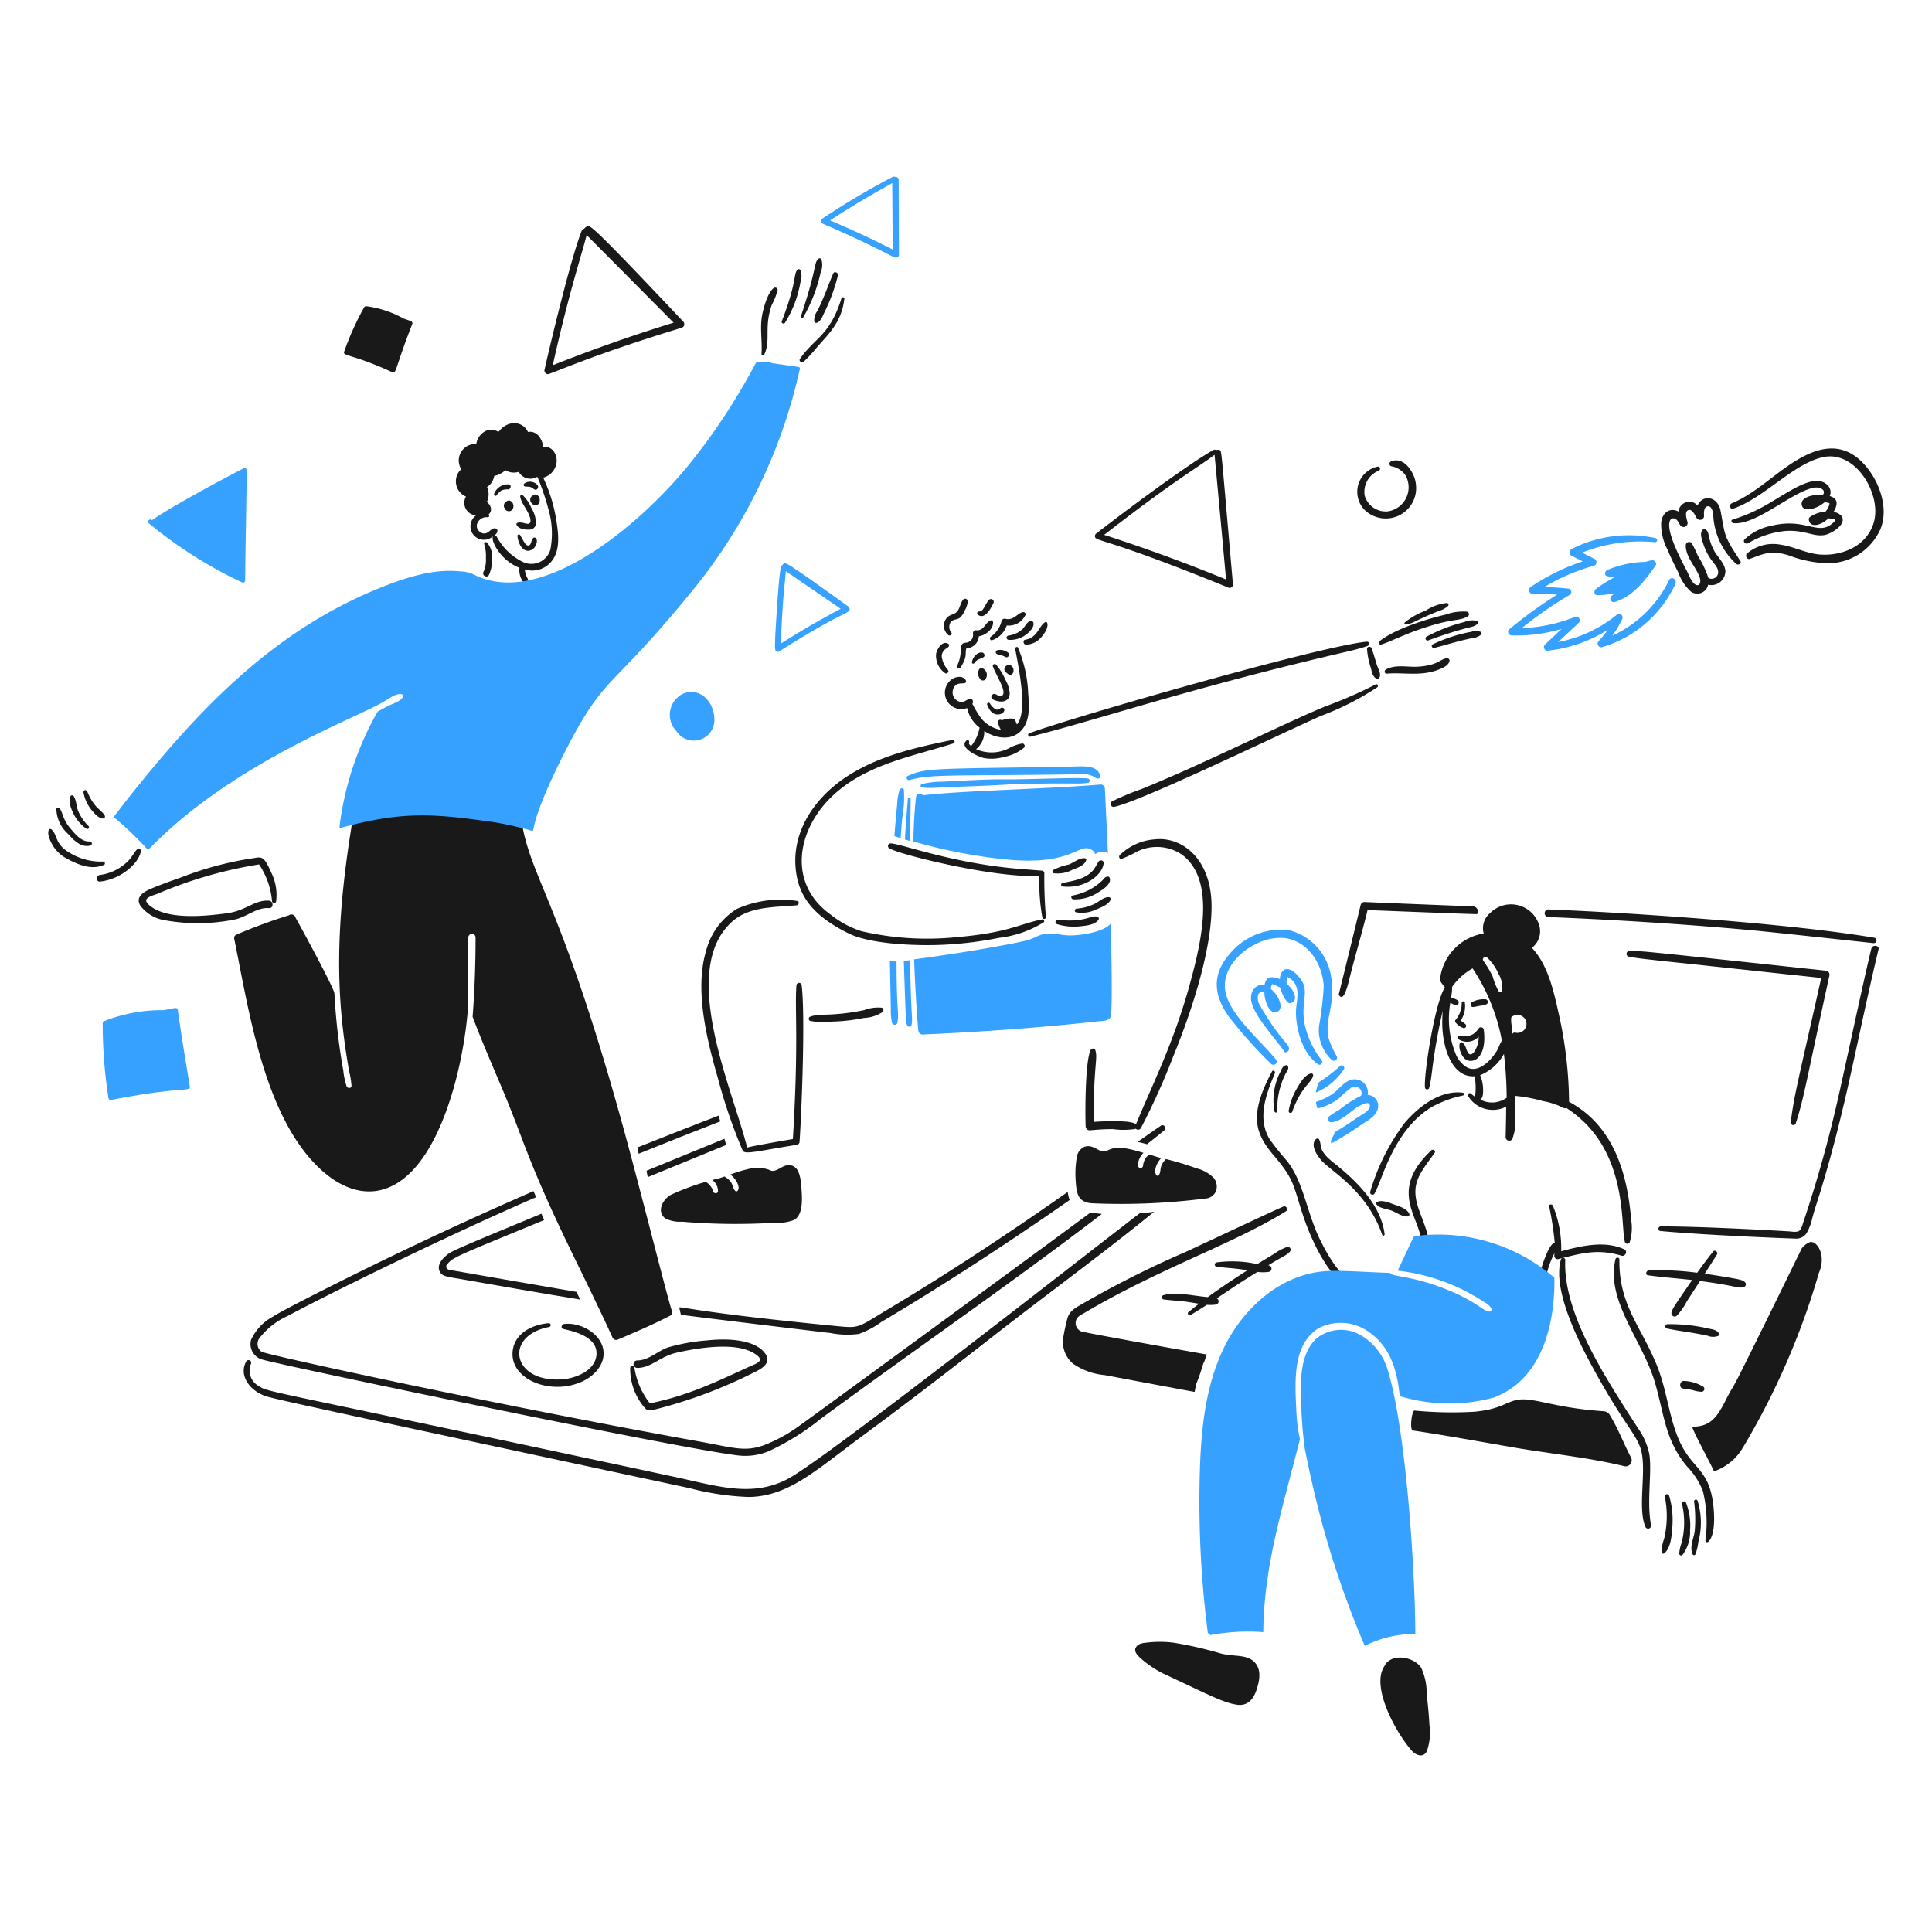 <svg viewBox="0 0 400 400" xmlns="http://www.w3.org/2000/svg"><g transform="matrix(2,0,0,2,0,0)"><path d="M62.436,139.628c-.347-1.681-2.452-2.77-4.039-2.569-.264.034-.392.448-.074.518,1.308.29,3.528.877,3.425,2.633-.1,1.67-2.135,2.476-3.552,2.579-5.195.377-6.085-4.528-1.332-5.423a.2.2,0,0,0-.053-.392c-1.552.122-3.333.911-3.689,2.58-.669,3.134,3.793,5.017,7.178,3.447C61.57,142.412,62.745,141.129,62.436,139.628Z" fill="#191919"></path><path d="M82.988,102a.27.27,0,0,0-.539,0c-.194,2.281.25,5.744-.37,15.912-.1.017-4.376.746-4.736.888-1.414-5.835-7.23-18.414-1.5-23.439,1.775-1.556,4.408-1.437,6.618-1.639.244-.022.328-.392.064-.454a11.128,11.128,0,0,0-6.227.814,7.187,7.187,0,0,0-3.2,4.345c-1.2,3.963.024,9.038,1.206,13.141a54.95,54.95,0,0,0,2.579,7.538c.209.461,1.731.007,5.646-.6a.343.343,0,0,0,.243-.328C82.994,114.91,83.374,105.1,82.988,102Z" fill="#191919"></path><path d="M83.844,105.67a6.427,6.427,0,0,0,2.263.085,18.712,18.712,0,0,0,3.341-.381,3.788,3.788,0,0,0,1.924-.613.279.279,0,0,0-.074-.444,4.055,4.055,0,0,0-1.861.254c-3.479.7-4.575.289-5.6.687A.238.238,0,0,0,83.844,105.67Z" fill="#191919"></path><path d="M94.131,80.751c2.439-.637,4.086-.4,17.466-.6a2.579,2.579,0,0,1,1.86.38.262.262,0,0,0,.434-.253c-.361-1.213-1.983-.923-3.553-.9-13.949.21-14.489.116-16.365.951C93.718,80.442,93.9,80.812,94.131,80.751Z" fill="#37a1ff"></path><path d="M95.41,81.491c.789.154,1.323.043,4.219-.063,6.327-.232,3.677-.262,8.563-.317,3.084-.035,3.565.049,4.388-.064a.227.227,0,0,0,0-.454c-1.023-.141-6.223.112-8.68.084-1.491-.016-3.86.111-6.365.243a8.734,8.734,0,0,0-2.125.254C95.273,81.227,95.252,81.46,95.41,81.491Z" fill="#37a1ff"></path><path d="M193.32,48.464c-1.709-2.164-3.8-2.572-6.322-1.364-2.78,1.333-4.875,3.813-7.718,5-.328.138-.2.669.148.55,3.2-1.089,6.285-4.725,9.367-5.339,3.327-.662,6,3.861,5.191,6.735-.682,2.419-3.193,3.518-5.54,3.362-1.448-.1-2.706-.825-4.123-1.026a4.153,4.153,0,0,0-3.478.92c-.222.222,0,.668.317.55,1.413-.529,2.173-.929,4.007-.36a12.655,12.655,0,0,0,3.816.814,5.961,5.961,0,0,0,5.7-3.584C195.494,52.659,194.631,50.123,193.32,48.464Z" fill="#191919"></path><path d="M180.951,56.245a9.22,9.22,0,0,1,3.975-1.29c1.989-.092,2.792.641,3.985.423.655-.12,2.364-1.128,1.7-1.988a1.334,1.334,0,0,0-.8-.391c.571-.979.32-1.438-.4-1.649.372-.8-.451-1.717-1.617-1.554-1.55.216-3.566,1.734-5.424,2.738a17.035,17.035,0,0,1-3.034,1.258c-.19.085-.074.34.095.36,2.336.265,6.073-3.246,8.352-3.669.569-.106,1.287.206.931.74-.739-.074-2.243.154-2.21.941.04.952,1.544.56,2.4-.19l.275.063c.243.053.222.011.19.2a1.773,1.773,0,0,1-.4.729,3.129,3.129,0,0,0-1.554.518.33.33,0,0,0-.169.3c.114.936,1.322.582,2.03-.126.148.01.666.063.708.158.053.117-.475.508-.539.55-1.419.936-2.733-.785-6.132.074a5.55,5.55,0,0,0-2.706,1.385C180.383,56.058,180.664,56.369,180.951,56.245Z" fill="#191919"></path><path d="M178.117,52.893c-.3-1.573-1.9-1.709-2.389-.56a1.121,1.121,0,0,0-1.967.624c-.785-.432-1.673-.007-1.8,1.152a5.748,5.748,0,0,0,.656,2.781c.34.813.728,1.607,1.131,2.389a4.756,4.756,0,0,0,1.311,1.977,1.145,1.145,0,0,0,1.765-.729,1.447,1.447,0,0,0,1.787-1.4c-.039-.814-.813-1.449-1.173-2.136-.715-1.362-.416-1.927-.92-2.209a.2.2,0,0,0-.233.032c-.352.335-.143.9-.021,1.3.605,2,1.525,2.268,1.6,3.055a.68.68,0,0,1-1.014.656,10.533,10.533,0,0,0-1.089-2.294,13.358,13.358,0,0,0-.614-1.269.343.343,0,0,0-.634.169c-.073,1.24,1.3,2.539,1.491,3.552.061.329-.084.759-.5.529s-.7-1.077-.92-1.491c-.563-1.057-2-3.781-1.765-4.948.064-.316.263-.506.592-.37.232.1.392.444.518.656a.418.418,0,0,0,.761-.317c-.085-.307-.348-1.1.106-1.248.371-.124.718.592.835.825a.417.417,0,0,0,.772-.212c-.026-.3-.043-1.015.433-1,.4.01.483.624.518.909a7.3,7.3,0,0,0,2.389,5.064c.213.168.594-.043.413-.317C178.368,55.361,178.6,55.436,178.117,52.893Z" fill="#191919"></path><path d="M172.789,60.04a12.12,12.12,0,0,1-5.878,5.762,10.5,10.5,0,0,0,1.015-1.7.37.37,0,0,0-.582-.444,13.528,13.528,0,0,1-6.037,2.8c.709-.666,1.42-1.319,2.125-1.988.255-.242-.011-.763-.359-.624a16.677,16.677,0,0,1-5.551,1.184,40.091,40.091,0,0,1,4.969-3.446.355.355,0,0,0-.179-.656c-.8-.081-1.618-.137-2.432-.169a20.774,20.774,0,0,1,5.106-2.188.387.387,0,0,0,.1-.7c-.435-.22-.878-.444-1.311-.666a16.278,16.278,0,0,1,7.559-1.078.215.215,0,0,0,.053-.423,13.108,13.108,0,0,0-8.722,1.141.4.4,0,0,0,0,.677c.392.2.792.391,1.184.592a21.187,21.187,0,0,0-5.392,2.654.377.377,0,0,0,.19.7c.846,0,1.7.032,2.548.085a45.094,45.094,0,0,0-4.969,3.6c-.253.211-.032.615.254.623a16.694,16.694,0,0,0,5.17-.666c-.571.54-1.147,1.085-1.724,1.618a.376.376,0,0,0,.265.634,14.543,14.543,0,0,0,6.248-2.167,10.5,10.5,0,0,1-.952,1.173.377.377,0,0,0,.36.624,12.18,12.18,0,0,0,7.6-6.565C173.633,59.987,173.012,59.6,172.789,60.04Z" fill="#37a1ff"></path><path d="M167.143,62.324c1.923-.6,3.123-2.2,4.24-3.774.2-.285-.128-.617-.423-.55-.223.05-.444.106-.656.169a10.476,10.476,0,0,0-3.911.835c-.264.107-.37.587,0,.645.243.039.486.074.729.116a13.483,13.483,0,0,0-1.914,1.206c-.252.192-.2.657.18.644,1.912-.06,2.025-.5,1.417.106A.36.36,0,0,0,167.143,62.324Z" fill="#37a1ff"></path><path d="M57.583,53.824a16.084,16.084,0,0,0-1.353-4.377,1.86,1.86,0,0,0,1.385-1.575c.1-.9-.528-1.748-1.375-1.586-.114-.9-.7-1.736-1.586-1.565-.449-1.026-1.973-1.39-3.055-.011a1.406,1.406,0,0,0-1.258-.126,1.789,1.789,0,0,0-1.036,1.385,1.7,1.7,0,0,0-1.554,2.6,1.707,1.707,0,0,0,.486,2.834,1.3,1.3,0,0,0,1.015,1.945c.011,0,.011,0,.021.011a1.392,1.392,0,1,0,1.766,2.146c-.273.363.677,2.463,2.738,3.277a1.97,1.97,0,0,0,.328,1.375.289.289,0,0,0,.5-.3,2.143,2.143,0,0,1-.275-.91,2.566,2.566,0,0,0,2.907-1.036C58.017,56.756,57.792,55.146,57.583,53.824Zm-.6,3.034a2.051,2.051,0,0,1-2.844,1.322,6.129,6.129,0,0,1-2.727-2.644.207.207,0,0,0-.233-.095c.428-.327.347-.68.169-.729-.351-.1-.527.171-.782.349a.7.7,0,0,1-.93-.032c-.7-.624.043-1.605.845-1.48.128.02.233-.159.1-.233-.011-.01-.032-.01-.043-.021.385-.308.438-.837-.137-1.343a1.807,1.807,0,0,0,.021-1.533,1.716,1.716,0,0,0,.74-1.152,2.308,2.308,0,0,0,1.152-.592,1.677,1.677,0,0,0,1.385.169,1.377,1.377,0,0,0,1.893.529c.021.01.032.021.053.021a26.763,26.763,0,0,1,1.194,3.563A8.882,8.882,0,0,1,56.98,56.858Z" fill="#191919"></path><path d="M52.424,51.921a.476.476,0,0,0-.18.7.464.464,0,0,0,.856.031C53.328,52.085,52.759,51.585,52.424,51.921Z" fill="#191919"></path><path d="M55.151,51.3a.475.475,0,0,0-.179.7c.274.492,1,.4.888-.391C55.794,51.273,55.406,51.043,55.151,51.3Z" fill="#191919"></path><path d="M52.677,50.145a1.507,1.507,0,0,0-1.533.993c-.023.127.151.267.254.148a2.064,2.064,0,0,1,.5-.507,1.524,1.524,0,0,1,.719-.116C52.878,50.641,52.984,50.2,52.677,50.145Z" fill="#191919"></path><path d="M54.38,50.367c.512.034.49-.017.919.285.274.192.53-.212.339-.444a1.036,1.036,0,0,0-1.385-.137A.176.176,0,0,0,54.38,50.367Z" fill="#191919"></path><path d="M54.855,54.818a.65.65,0,0,0,.624-.677,2.992,2.992,0,0,0-.454-1.522,4.224,4.224,0,0,0-.941-1.385c-.127-.1-.252.063-.233.179.11.685.713,1.3.941,1.967a1.433,1.433,0,0,1,.127.549c-.081.665-.813-.043-1.385.212C53.286,54.252,53.665,54.908,54.855,54.818Z" fill="#191919"></path><path d="M55.247,55.663c-.306.15-.2.915-.645.793-.222-.06-.333-.323-.751-1.057-.073-.128-.3-.074-.285.074.047.582.38,1.538,1.1,1.544a.887.887,0,0,0,.74-.466C55.778,55.9,55.464,55.556,55.247,55.663Z" fill="#191919"></path><path d="M50.4,56.16a.169.169,0,0,0-.264.2A4.172,4.172,0,0,1,50.3,57.8a2.928,2.928,0,0,1-.243,1.385c-.206.42.392.676.56.328a3.584,3.584,0,0,0,.3-1.8A1.988,1.988,0,0,0,50.4,56.16Z" fill="#191919"></path><path d="M69.572,135.748c-.355-.868-3.353-12.921-5.307-19.95C57.791,92.513,54.676,90.7,53.893,84.3a.428.428,0,0,0-.623-.36c-.085.033-.17.074-.244.106-3.3-2.426-7.474-2.734-11.523-2.548a21.785,21.785,0,0,0-3.912.486.424.424,0,0,0-.624.243c-2.563,13.9-2.106,21.347-.825,28.662a8.8,8.8,0,0,1,.244,1.49c0,.318-.4.318-.508.064a7.6,7.6,0,0,1-.338-1.6,65.315,65.315,0,0,1-.92-8c-.012-.507-3.349-6.647-4.017-7.834a.452.452,0,0,0-.709-.254,57.1,57.1,0,0,0-5.423,2,.383.383,0,0,0-.222.433c1.476,7.219,3.008,17.947,8.542,23.481,3.713,3.713,8.075,3.822,11.376-1.406,2.551-4.04,3.921-10.311,4.271-14.812q.048-3.711.042-7.421a.376.376,0,0,1,.751,0c0,2.759-.095,5.487-.307,8.225.984,2.622,2.113,5.181,3.193,7.76,2.163,5.166,2.548,7.3,6.988,16.461,1.456,3,2.948,6,4.324,9.039a.418.418,0,0,0,.55.148c1.829-.78,3.664-1.562,5.434-2.484A.4.4,0,0,0,69.572,135.748Z" fill="#191919"></path><path d="M80.007,37.606a3.544,3.544,0,0,0-1.6-.106c-.224.078-.083-.023-.8,1.248a64.457,64.457,0,0,1-6.46,9.568c-5,6.056-15.208,14.761-22.17,11.122a3.4,3.4,0,0,0-1.3-.286c-2.686-.3-5.466.572-7.94,1.544-11.266,4.423-19.011,12.55-26.505,21.979-.5.625-.965,1.275-1.469,1.893-.052.064.042.158.1.095a34.709,34.709,0,0,1,3.415,3.277.071.071,0,0,0,.106,0c8.746-9.078,21.843-13.716,24.411-15.35.507-.286,1.172-.829,1.776-.73a.211.211,0,0,1,.127.307c-.288.485-1.109.689-1.6.951-.337.181-.666.36-1,.539a31.916,31.916,0,0,0-3.954,11.936.106.106,0,0,0,.138.106c6.1-1.669,9.316-1.475,14.6-.761a31.643,31.643,0,0,1,5.17,1.068c.377.147-.372-.7,3.393-8.1,4.248-8.345,4.6-6.135,13.311-16.862A54.9,54.9,0,0,0,82.808,38.156C82.773,37.942,82.913,38.032,80.007,37.606Z" fill="#37a1ff"></path><path d="M79.108,36.718c.721-1.478-.047-2.787.782-5.138a7.544,7.544,0,0,0,.614-1.554.262.262,0,0,0-.392-.222c-.66.464-1.146,2.273-1.258,3.076-.175,1.259.064,2.516-.021,3.764A.147.147,0,0,0,79.108,36.718Z" fill="#191919"></path><path d="M81.265,33.409a11.617,11.617,0,0,0,1.6-4.219,1.835,1.835,0,0,0,0-1.226.2.2,0,0,0-.317-.042c-.425.483-.029,1.224-1.617,5.339C80.845,33.473,81.152,33.58,81.265,33.409Z" fill="#191919"></path><path d="M83.147,32.859a16.492,16.492,0,0,0,1.808-4.652,1.976,1.976,0,0,0,.074-1.364.2.2,0,0,0-.318-.042c-.492.476-.1.869-1.807,5.952A.134.134,0,0,0,83.147,32.859Z" fill="#191919"></path><path d="M86.255,28.313c-.531,1.223-.9,2.4-1.639,3.869a1.649,1.649,0,0,0-.328,1.089.22.22,0,0,0,.318.127c.4-.181.541-.654.719-1.025a18.546,18.546,0,0,0,1.416-3.859C86.8,28.238,86.383,28.017,86.255,28.313Z" fill="#191919"></path><path d="M87.111,30.882c-1.217,3.883-2.766,4.073-4.292,6.259-.17.243.183.459.381.3a15.037,15.037,0,0,0,1.469-1.607c1.2-1.332,2.476-2.591,2.738-4.906C87.428,30.744,87.161,30.722,87.111,30.882Z" fill="#191919"></path><path d="M14.205,87.909c-.481.5-.547,1.023-1.586,1.765a4.974,4.974,0,0,1-2.262.9c-.433.054-.433.735,0,.687,2.231-.247,4.041-1.947,4.218-3.129C14.607,87.919,14.375,87.73,14.205,87.909Z" fill="#191919"></path><path d="M10.674,89.188a6.2,6.2,0,0,1-3.5-.93c-1.534-.884-1.2-1.883-1.872-2.411-.222-.173-.661.315.212,1.755a3.6,3.6,0,0,0,1.406,1.279c1.151.637,2.59,1.237,3.869.635C10.928,89.442,10.843,89.178,10.674,89.188Z" fill="#191919"></path><path d="M9.3,87.105c-.888.065-1.544-.793-2.062-1.406-.785-.929-.72-1.629-1.1-2.04a.185.185,0,0,0-.306.084A3.6,3.6,0,0,0,7.016,86.3c.625.675,1.349,1.484,2.347,1.226C9.587,87.47,9.543,87.087,9.3,87.105Z" fill="#191919"></path><path d="M9.162,85.509a4.737,4.737,0,0,1-1.057-1.523c-.215-.484-.187-1.144-.476-1.564a.192.192,0,0,0-.328,0c-.278.526.073,1.322.307,1.818a4.119,4.119,0,0,0,1.343,1.554C9.108,85.912,9.309,85.647,9.162,85.509Z" fill="#191919"></path><path d="M8.644,82.041a3.943,3.943,0,0,0,.708,1.649c1.132,1.523,1.663,1.01,1.481.719-.422-.671-1.058-.7-1.8-2.463A.2.2,0,0,0,8.644,82.041Z" fill="#191919"></path><path d="M79.235,140.146c-1.1-1.573-4.157-1.6-6.069-1.385a19.7,19.7,0,0,0-4,.719c-1.078.361-2.03,1.359-3.2,1.353a.386.386,0,0,0,0,.772c1.439.011,2.33-1.171,4.038-1.565,2.168-.5,5.922-1.113,7.887-.042.233.127.9.5.761.835-.116.286-.773.5-1.036.624-3.509,1.6-6.344,3.009-10.339,3.817a7.856,7.856,0,0,1-1.607-3.711.222.222,0,0,0-.434.063,6.183,6.183,0,0,0,1.544,4.155c.348.392.855.155,1.321.053a49.6,49.6,0,0,0,10.033-3.8C78.9,141.677,79.88,141.066,79.235,140.146Z" fill="#191919"></path><path d="M28.076,90.319c-.829-1.9-1.01-1.586-2.125-1.438a34.141,34.141,0,0,0-6.967,1.861c-1.112.4-2.243.791-3.331,1.248-.751.315-1.7.864-1.11,1.786a3.974,3.974,0,0,0,2.3,1.449,19.32,19.32,0,0,0,7.527-.053c1.174-.263,2.242-1.263,3.468-1.163.5.04.5-.737,0-.772-1.5-.1-2.337,1.042-4.377,1.311-2.162.285-5.586.625-7.5-.486-.233-.136-1-.613-.793-.973.16-.274.878-.465,1.153-.571a44.687,44.687,0,0,1,10.5-3.034,8.061,8.061,0,0,1,1.342,3.838.221.221,0,0,0,.423,0A5.255,5.255,0,0,0,28.076,90.319Z" fill="#191919"></path><path d="M70.735,33.3c-10.118-10.751-9.661-9.932-9.97-9.843a.508.508,0,0,0-.285.222.332.332,0,0,0-.254.191c-1.11,2.774-3.153,11.292-3.859,14.41a.375.375,0,0,0,.338.454c.339,0,4.23-1.871,13.85-4.8A.387.387,0,0,0,70.735,33.3Zm-13.511,4.5c1.723-7.773,3.186-12.059,3.5-13.469,2.389,2.4,9.007,9.071,9.007,9.071C65.6,34.677,61.389,36.158,57.224,37.807Z" fill="#191919"></path><path d="M93.032,18.629a.326.326,0,0,0-.391-.317.255.255,0,0,0-.233,0,80.782,80.782,0,0,0-7.274,4.313.3.3,0,0,0,.032.529c5.6,2.406,7.278,3.52,7.58,3.52a.3.3,0,0,0,.312-.317C93.058,21.883,93.032,22.211,93.032,18.629Zm-7.1,4.186c3.543-2.314,5.615-3.371,6.428-3.869.021,1.861.053,6.882.053,6.882C90.336,24.771,88.158,23.756,85.927,22.815Z" fill="#37a1ff"></path><path d="M87.82,62.789c-6.814-4.917-6.45-4.526-6.682-4.43a.328.328,0,0,0-.169.169.284.284,0,0,0-.138.191c-.158.7-.355,3.5-.4,4.218-.284,4.354-.241,4.394-.043,4.5a.255.255,0,0,0,.286-.011c6.471-4.112,7.284-3.9,7.284-4.366A.347.347,0,0,0,87.82,62.789Zm-6.978,3.827c.171-5.015.449-6.442.507-7.485,1.533,1.047,5.678,3.891,5.678,3.891C84.955,64.111,82.882,65.326,80.842,66.616Z" fill="#37a1ff"></path><path d="M126.239,46.592a.41.41,0,0,0-.349.011.255.255,0,0,0-.285-.021c-2.762,1.575-9.241,6.4-12.137,8.658a.34.34,0,0,0-.116.328c.08.484,1.549.238,13.818,5.265a.34.34,0,0,0,.465-.338C126.336,45.719,126.477,46.706,126.239,46.592ZM114.3,55.367c7.606-5.9,9.62-6.895,11.429-8.288.327,3.414,1.194,12.908,1.194,12.908C122.867,58.317,118.617,56.763,114.3,55.367Z" fill="#191919"></path><path d="M146.57,50.1c-.107-1.11-1.2-2.9-2.548-2.336a.26.26,0,0,0,0,.5,2.3,2.3,0,0,1,1.427.867,2.514,2.514,0,0,1-1.808,3.806,2.265,2.265,0,0,1-2.368-1.628,2.359,2.359,0,0,1,1.448-2.58.22.22,0,0,0-.116-.423,2.67,2.67,0,0,0-.7,4.958A3.144,3.144,0,0,0,146.57,50.1Z" fill="#191919"></path><path d="M133.862,68.794c5.933-1.468,6.178-1.407,7.7-1.924.222-.075.212-.467-.063-.444-4.672.4-30.568,7.847-34.931,9.473a.187.187,0,0,0,.106.359C112.749,74.75,120.967,71.984,133.862,68.794Z" fill="#191919"></path><path d="M142,67.124c-.085-.243-.5-.233-.486.063a7.766,7.766,0,0,0,.36,1.84c.135.455.19,1.066.676,1.247a.206.206,0,0,0,.233-.095c.236-.421-.108-.909-.243-1.332C142.359,68.277,142.2,67.695,142,67.124Z" fill="#191919"></path><path d="M142.394,70.856a45.418,45.418,0,0,1-5.265,2.294c-5.048,2.127-12.4,5.863-18.956,8.532a26.186,26.186,0,0,0-3.056,1.279.307.307,0,0,0,.233.56c2.721-.544,16.729-7.338,21.387-9.409a28.975,28.975,0,0,0,5.815-2.95C142.753,71.035,142.594,70.739,142.394,70.856Z" fill="#191919"></path><path d="M149.847,68.149c-.738-.016-.865.74-3.1.867-1.068.061-2.342-.267-3.3.307-.179.107-.117.432.116.412,1.733-.152,3.559.313,5.4-.433.414-.168.994-.4,1.089-.889A.228.228,0,0,0,149.847,68.149Z" fill="#191919"></path><path d="M147.426,64.988c3.123-1.026,3.66-.667,4.514-1.184a.267.267,0,0,0-.063-.486,5.421,5.421,0,0,0-2.241.306c-1.9.449-5.223,1.459-6.851,2.77-.158.128.011.382.19.328C143.9,66.445,145.332,65.676,147.426,64.988Z" fill="#191919"></path><path d="M147.669,65.908c-.212.114-.063.476.169.391,4.539-1.653,4.6-1.225,5.128-1.744a.174.174,0,0,0-.074-.286,2.1,2.1,0,0,0-1.29.116A17.156,17.156,0,0,0,147.669,65.908Z" fill="#191919"></path><path d="M153.283,65.411a1.406,1.406,0,0,0-.962-.011,15.766,15.766,0,0,0-4.007,1.3c-.212.1-.063.425.159.37,1.311-.326,2.155-.631,3.827-.994a1.84,1.84,0,0,0,1.015-.37A.19.19,0,0,0,153.283,65.411Z" fill="#191919"></path><path d="M145.555,64.65c.837-.146.872-.4,3.4-1.406a2.407,2.407,0,0,0,.951-.518.183.183,0,0,0-.126-.307,4.946,4.946,0,0,0-2.21.8,7.469,7.469,0,0,0-2.146,1.216A.13.13,0,0,0,145.555,64.65Z" fill="#191919"></path><path d="M114.99,95.6c-.693.885-3.106,1.237-4.239,1.237-.983,0-2.073-.414-3.024-.053-1.343.509-.327.448-5.624,1.385-1.638.289-3.751.634-7.475,1.142.095,2.452.222,4.907.434,7.347a.448.448,0,0,0,.433.434c6.069-.27,12.141-.7,18.174-1.364.455-.05,1.107.009,1.311-.508C115.2,104.666,115.01,96.348,114.99,95.6Z" fill="#37a1ff"></path><path d="M104.291,88.987c6.128.566,7.16-1.321,8.31-1.173a.985.985,0,0,1,.782.613,1.167,1.167,0,0,1,1.311-.1q-.158-3.346-.317-6.693a.432.432,0,0,0-.423-.423c-5.028.441-14.728.649-18.427,1.121a.378.378,0,0,0-.7.18c-.175,1.524-.243,3.066-.275,4.6A54.33,54.33,0,0,0,104.291,88.987Z" fill="#37a1ff"></path><path d="M92.81,99.517c-.233.011-.465.011-.687,0,0,.116.079,4.335.095,4.821a6.79,6.79,0,0,0,.116,1.533c.072.265.508.3.56,0C93.1,104.723,92.81,105.04,92.81,99.517Z" fill="#37a1ff"></path><path d="M93.233,86.756c.052-.666.1-1.342.158-2.008a12.409,12.409,0,0,0,.18-2.971c-.041-.254-.381-.191-.455,0a6.09,6.09,0,0,0-.243,1.512c-.053.486-.243,2.664-.285,3.266C92.8,86.629,93.011,86.693,93.233,86.756Z" fill="#37a1ff"></path><path d="M103.636,72.061c-.148.053-.434-.127-.55-.19-.349-.191-.655.347-.307.528.71.368,1.762.37,1.745-.676a3.455,3.455,0,0,0-.444-1.354,6.223,6.223,0,0,0-.973-1.575c-.128-.136-.4,0-.328.19C103.24,70.178,104.382,71.793,103.636,72.061Z" fill="#191919"></path><path d="M101.341,69.323a.887.887,0,0,0,.244,1.078.334.334,0,0,0,.486-.2c.01-.01.01-.021.021-.032C102.4,69.473,101.569,68.869,101.341,69.323Z" fill="#191919"></path><path d="M103.974,69.28a.427.427,0,0,0,.264.392.657.657,0,0,0,.265.179c.334.105.545-.419.338-.761A.459.459,0,0,0,103.974,69.28Z" fill="#191919"></path><path d="M100.612,68.53a.139.139,0,0,0,.254.105c.361-.584,1.107-.4,1.047-.856C101.785,67.268,100.8,67.6,100.612,68.53Z" fill="#191919"></path><path d="M104.386,67.589a1.317,1.317,0,0,0-1.163-.275.211.211,0,0,0,0,.4c.149.061.308.072.466.127s.3.126.444.19C104.365,68.117,104.579,67.745,104.386,67.589Z" fill="#191919"></path><path d="M102.2,72.981c.179.4.38.828.846.951.327.087.832-.011.919-.391a.237.237,0,0,0-.338-.264c-.191.115-.326.25-.56.148a1.632,1.632,0,0,1-.592-.614A.162.162,0,0,0,102.2,72.981Z" fill="#191919"></path><path d="M97.842,69.682c.181.136.423-.126.307-.307a2.584,2.584,0,0,1-.666-1.459,1,1,0,0,1,.3-.655c.16-.146.316-.17.433-.349a.207.207,0,0,0-.074-.285c-.6-.337-1.156.572-1.237,1.067A2.181,2.181,0,0,0,97.842,69.682Z" fill="#191919"></path><path d="M98.17,65.739c.158.127.455-.043.317-.243a.935.935,0,0,1-.095-1.058c.257-.368.615-.251.941-.465a1.825,1.825,0,0,0,.518-.75,2.129,2.129,0,0,0,.328-.973.275.275,0,0,0-.466-.191c-.324.384-.347,1.027-.729,1.343-.3.244-.687.222-.973.561A1.248,1.248,0,0,0,98.17,65.739Z" fill="#191919"></path><path d="M102.832,62.451a.3.3,0,0,0-.179-.434c-.305-.042-.374.188-.783.878-.125.212-.253.421-.529.4a.191.191,0,0,0-.137.317C101.935,64.235,102.587,62.947,102.832,62.451Z" fill="#191919"></path><path d="M99.565,66.743c-.215.345.064.959-.465,2.146a.2.2,0,0,0,.349.2c.759-1.26.408-1.4.592-1.977a1.335,1.335,0,0,0,1.29-1.247c.708-.1,1.511-.741,1.469-1.459a.2.2,0,0,0-.285-.17c-.6.292-.654,1.1-1.491,1.005-.221-.025-.326.222-.3.391a.786.786,0,0,1-.539.856C99.923,66.58,99.732,66.477,99.565,66.743Z" fill="#191919"></path><path d="M102.716,66.267a2.389,2.389,0,0,0,1.5-1.522,1.889,1.889,0,0,0,1.946-1.1.226.226,0,0,0-.275-.274c-.547.079-.94.9-1.808.687a.328.328,0,0,0-.4.232,2.706,2.706,0,0,1-1.11,1.618C102.4,66.027,102.484,66.344,102.716,66.267Z" fill="#191919"></path><path d="M105.814,65.157a2.639,2.639,0,0,1-1.407.634.223.223,0,0,0,0,.445,2.721,2.721,0,0,0,1.766-.508c1.154-.862.862-1.525.508-1.448C106.279,64.367,106.1,64.913,105.814,65.157Z" fill="#191919"></path><path d="M106.215,66.732a2.089,2.089,0,0,0,1.459-.644c1.028-1.057.826-1.88.5-1.671-.628.4-.808,1.631-2.03,1.8C105.845,66.255,105.93,66.74,106.215,66.732Z" fill="#191919"></path><path d="M101.891,75.677c1.269.824,2.939,1.025,3.923-.159.834-1,.73-2.5.623-3.721a13.387,13.387,0,0,0-1.057-4.747c-.084-.17-.315-.043-.285.126.313,1.785,1.353,6.436.179,7.824-.052-.138-.116-.264-.158-.4a.316.316,0,0,0-.391-.19.286.286,0,0,0-.328.032.263.263,0,0,0-.349.053.33.33,0,0,0-.317.095.238.238,0,0,0-.412.211,2.172,2.172,0,0,0,.306.761,3.442,3.442,0,0,1-2.083-1.237,12.486,12.486,0,0,1-.835-1.374.269.269,0,0,0-.053-.063c.182-.365-.056-.63-.3-.55-.276.091-.486.32-.793.338a1.007,1.007,0,0,1-.7-1.67c.274-.318.635-.229,1-.286a.2.2,0,0,0,.116-.3c-.337-.561-1.162-.369-1.575,0a1.7,1.7,0,0,0,1.713,2.876,3.5,3.5,0,0,0,1.289,2.03,4.157,4.157,0,0,1-.877,1.907c-.163-.126-.263-.253-.211-.353.071-.139-.084-.359-.233-.243-.958.745,1.269,1.743,1.787,1.839a4.493,4.493,0,0,0,2.009-.106,4.593,4.593,0,0,0,2.125-.972.258.258,0,0,0-.18-.434,4.265,4.265,0,0,0-1.406.508,3.946,3.946,0,0,1-3.374.079A2.29,2.29,0,0,0,101.891,75.677Z" fill="#191919"></path><path d="M107.865,95.183c-2.23.425-3.471,1.37-8.7,1.818a30.16,30.16,0,0,1-10.023-.613,10.2,10.2,0,0,1-3.214-1.755c-4.609-3.339-3.382-9.3.9-12.814,3.4-2.793,7.783-3.568,11.872-4.863a.188.188,0,0,0-.1-.36c-3.954.8-8.117,1.759-11.45,4.145-2.884,2.064-5.058,5.265-4.8,8.944.188,2.672,1.4,4.943,5.55,6.967,2.307,1.125,7.132,1.274,9.695,1.152a37.887,37.887,0,0,0,5.826-.719,11.146,11.146,0,0,0,4.62-1.607C108.182,95.341,108.013,95.154,107.865,95.183Z" fill="#191919"></path><path d="M108.108,90.383a.262.262,0,0,0-.254-.254c-.624-.045-1.269-.1-1.9-.148-7.23-.533-12.59-2.633-13.765-2.675a.274.274,0,0,0-.137.507c1.145.7,11.371,3.18,15.551,2.834A20.064,20.064,0,0,0,107.907,95a.19.19,0,0,0,.37-.053A45.176,45.176,0,0,1,108.108,90.383Z" fill="#191919"></path><path d="M94.184,87.052c.032-1.448.085-2.9.085-4.334a.143.143,0,0,0-.286,0c-.109,1.387-.232,2.78-.306,4.186C93.846,86.947,94.015,87,94.184,87.052Z" fill="#37a1ff"></path><path d="M94.311,103.334c-.037-.983-.106-3.606-.106-3.933-.211.021-.433.053-.645.063.234,6.789.218,6.329.339,6.65a.238.238,0,0,0,.454,0C94.476,105.649,94.4,105.554,94.311,103.334Z" fill="#37a1ff"></path><path d="M109.091,90.4a3.268,3.268,0,0,0,1.945-.37c.507-.2,1.226-.42,1.406-.984a.158.158,0,0,0-.148-.2c-.57-.058-1.153.463-1.67.655a5.938,5.938,0,0,0-1.607.571A.19.19,0,0,0,109.091,90.4Z" fill="#191919"></path><path d="M110.021,91.768c2.3.268,4.14-1.233,4.229-2.421.023-.307-.393-.362-.539-.149a8.25,8.25,0,0,1-.539.878c-.856.986-2.171,1.1-3.182,1.343A.176.176,0,0,0,110.021,91.768Z" fill="#191919"></path><path d="M111.11,93.1a4.359,4.359,0,0,0,2.59-.73c.457-.272,1.449-.9,1.153-1.533a.178.178,0,0,0-.169-.095c-.275.021-.348.149-.518.349a5.919,5.919,0,0,1-3.109,1.607C110.8,92.753,110.888,93.077,111.11,93.1Z" fill="#191919"></path><path d="M111.406,94.442a3.36,3.36,0,0,0,2.03-.275c.507-.214,1.319-.5,1.544-1.046.052-.127-.074-.234-.18-.243-.5-.046-.993.435-1.427.655a4.891,4.891,0,0,1-1.914.529C111.248,94.074,111.174,94.4,111.406,94.442Z" fill="#191919"></path><path d="M109.429,95.669a5.907,5.907,0,0,0,2.39.222c.6-.063,1.549-.144,1.9-.687a.217.217,0,0,0-.127-.318c-.671-.156-1.337.65-4.1.328C109.218,95.182,109.186,95.594,109.429,95.669Z" fill="#191919"></path><path d="M119.505,86.894a5.763,5.763,0,0,0-3.6,1.638c-.129.158-.011.436.211.37a10.571,10.571,0,0,0,1.364-.623,4.628,4.628,0,0,1,4.884.2c3.522,2.643,2,9.032.814,13.373-1.683,6.166-4.028,10.715-5.582,14.537-.485-.484-3.679-.306-4.366-.253-.021-1.185-.013-2.369.042-3.542.138-2.927.31-3.126.127-3.859a.27.27,0,0,0-.486-.063c-.593,1.154-.581,6.623-.529,7.918a.428.428,0,0,0,.423.423c.8-.079,1.6-.127,2.4-.127a8.046,8.046,0,0,0,2.273-.01.192.192,0,0,0,.084-.043.338.338,0,0,0,.529-.031,71.059,71.059,0,0,0,3.351-7.422c1.782-4.347,4-10.9,3.976-15.615C125.393,88.908,122.369,86.559,119.505,86.894Z" fill="#191919"></path><path d="M117.961,125.609c-7.659,5.9-32.667,25.519-36.411,27.488-3.719,1.956-7.294.735-11.915-.254-43.319-9.266-41.8-8.684-42.838-9.356a1.817,1.817,0,0,1-.825-2.284.275.275,0,0,0-.476-.275c-.792,1.4.31,2.859,1.586,3.426.815.362-1.961-.214,44.287,9.695a27.679,27.679,0,0,0,6.153.919c4.131-.065,6.978-2.8,11.63-6.227,4.6-3.39,9.124-6.871,13.627-10.392,5.541-4.333,11.249-8.469,16.7-12.909C118.8,125.538,118.526,125.547,117.961,125.609Z" fill="#191919"></path><path d="M193.722,98.206c-.7,2.794-2.913,13.2-3.468,15.584a130.067,130.067,0,0,1-3.626,12.887c-.254.848-.385.9-1.332.8-.117-.012-8.91-.534-13.406-.518a.24.24,0,0,0-.01.475c5.139.469,13.832.783,13.934.783a1.286,1.286,0,0,0,1.205-.561,5.5,5.5,0,0,0,.592-1.564c.218-.839.627-2.04.909-2.971,2.627-8.669,3.616-15.053,5.942-24.834C194.6,97.871,193.838,97.74,193.722,98.206Z" fill="#191919"></path><path d="M185.38,116.168a.268.268,0,0,0,.508.148c.847-2.57,1.054-4.182,3.5-15.361a.413.413,0,0,0-.338-.465c-19.984-2.146-18.961-2.035-20.362-2.041a.294.294,0,0,0-.074.582c1.455.263-.053.061,19.918,2.209C186.205,111.681,185.74,113.242,185.38,116.168Z" fill="#191919"></path><path d="M132.043,110.142h0a.335.335,0,0,0,.043-.465c-1.731-2.078-4.379-4.3-5.117-6.565-.725-2.226.944-4.371,2.992-5.361a5.484,5.484,0,0,1,3.055-.644c2.443.361,3.88,2.674,4.017,4.99a33.453,33.453,0,0,1-.486,4.1,4.241,4.241,0,0,0,1.311,3.52.329.329,0,0,0,.518-.391,9.216,9.216,0,0,1-.814-1.776c-.507-1.9.671-3.482.275-6.164a5.9,5.9,0,0,0-4.419-5.1,6.884,6.884,0,0,0-6.048,2.379c-1.9,2.113-1.784,4.239-.222,6.492a45.993,45.993,0,0,0,4.409,4.947A.348.348,0,0,0,132.043,110.142Z" fill="#37a1ff"></path><path d="M136.219,113.1a6.415,6.415,0,0,0,2.908-2.421.263.263,0,0,0-.413-.317,16.084,16.084,0,0,1-2.167,1.66A3.709,3.709,0,0,0,136.219,113.1Z" fill="#37a1ff"></path><path d="M141.78,113.367a.761.761,0,0,0-.2-.032,1.358,1.358,0,0,0-1.829-1.512c-.729.264-1.217,1.034-1.86,1.459a7.975,7.975,0,0,1-1.671.793,3.29,3.29,0,0,0,.17.677,5.736,5.736,0,0,0,2.262-1.089,10.807,10.807,0,0,1,1.226-1.068.686.686,0,0,1,1.015.835,12.131,12.131,0,0,0-2.23,1.438,11.01,11.01,0,0,0-1.111.729.342.342,0,0,0,.244.582c.994-.073,1.818-.962,2.611-1.5.233-.159,1.488-.931,1.4-.117-.055.476-1.015.931-1.364,1.174-.75.52-1.5,1.025-2.294,1.48-.024.419-.5.7-.328,1.152a31.724,31.724,0,0,0,2.96-1.839c.613-.423,1.49-.846,1.787-1.576A1.139,1.139,0,0,0,141.78,113.367Z" fill="#37a1ff"></path><path d="M133.259,101.135a1.651,1.651,0,0,1,.656.5c.742.9.228,2.157.243,3.214.025,1.83.72,4.238,2.294,5.329.243.169.521-.16.391-.391a9.384,9.384,0,0,1-1.776-3.7c-.388-2.019.264-3.026-.106-4.144-.21-.635-1.514-2.254-2.23-1.353a1.333,1.333,0,0,0-.233.782,1.834,1.834,0,0,0-.941-.2c-.412.037-.592.4-.655.825-.872-.249-1.733.725-1.269,2.009.549,1.52,2.076,3.136,3.383,4.916.063.085.739-.127.243-.793a24.858,24.858,0,0,1-2.96-4.293c-.148-.391-.212-1.215.423-1.152.215.043.139-.016.19.4.063.519.456,1.886,1.216,1.681.879-.238.307-1.66-.56-2.379a.873.873,0,0,1,.074-.391c.091-.171.012-.153.243-.053a5.468,5.468,0,0,1,.666.307,3.323,3.323,0,0,0,.729,1.49.335.335,0,0,0,.339.085c.76-.2.381-1.09.052-1.5a4.066,4.066,0,0,0-.475-.487A1.943,1.943,0,0,1,133.259,101.135Z" fill="#37a1ff"></path><path d="M131.673,110.924c-2.448,4.593-1.726,6.44.233,8.744,2.108,2.479,1.956,3.022,2.971,6.11.881,2.684,2.689,6.568,5.191,7.93,2.1,1.143,4.429.341,4.958-.931.1-.232-.126-.57-.359-.391a4.347,4.347,0,0,1-1.956,1.068c-2.834.46-4.767-2.5-6.026-5.054-1.45-2.932-1.686-5.957-3.458-8.225a27.861,27.861,0,0,1-1.755-2.188c-1.374-2.178-.409-4.725.5-6.872C132.06,110.9,131.791,110.7,131.673,110.924Z" fill="#191919"></path><path d="M152.5,104.243c.232-.025.464-.079.7-.127a2.37,2.37,0,0,0,.688-.159.279.279,0,0,0-.064-.507,2.617,2.617,0,0,0-1.448.285C152.151,103.871,152.236,104.271,152.5,104.243Z" fill="#191919"></path><path d="M151.708,106.03a2.739,2.739,0,0,0-.508-.371,2.646,2.646,0,0,0,.444-1.839c-.009-.212-.338-.212-.327,0a2.648,2.648,0,0,1-.656,1.776.194.194,0,0,0,0,.211,1.633,1.633,0,0,0,.825.614A.233.233,0,0,0,151.708,106.03Z" fill="#191919"></path><path d="M153.6,106.622a.293.293,0,0,0-.539-.148c-.7,1.036-1.423.7-2.019.782a.169.169,0,0,0-.117.285,1.645,1.645,0,0,0,2.147-.222,2.736,2.736,0,0,1-.5,1.618c-.5.549-.689-.105-.825-.465a.984.984,0,0,0-.412-.571c-.28-.177-.455.652.116,1.491C152.118,110.367,154,109.8,153.6,106.622Z" fill="#191919"></path><path d="M151.412,113.113c-2.312-.3-4.619,1.481-6.026,3.161a22.378,22.378,0,0,0-3.542,7.094.244.244,0,0,0,.444.19c.793-1.322,1.9-6.507,5.91-8.954a11.683,11.683,0,0,1,3.235-1.195A.15.15,0,0,0,151.412,113.113Z" fill="#191919"></path><path d="M148.166,119.086c-4.036,3.806-1.749,6.335-1.152,8.712.548,2.185.022,2.757.19,3.721a.284.284,0,0,0,.518.064,3.185,3.185,0,0,0,.285-1.491c.086-2.086-.555-3.249-1.131-4.9-.936-2.676.114-3.706,1.639-5.846C148.665,119.14,148.346,118.917,148.166,119.086Z" fill="#191919"></path><path d="M147.976,178.587c-.055-1.089-.168-2.178-.286-3.267a6.18,6.18,0,0,0-.571-2.675c-.761-1.173-3.15-1.564-3.816-.148-1.4,2.1,1.171,6.844,2.844,8.733.412.465,1.166.773,1.543.084A5.621,5.621,0,0,0,147.976,178.587Z" fill="#191919"></path><path d="M129.865,172.064c-.835-.854-2.146-.529-3.531-.909a39.53,39.53,0,0,0-4.821-1.1,11.073,11.073,0,0,0-2.611-.032c-.434.051-.989.056-1.269.444-.291.405.011.783.307,1.068a10.637,10.637,0,0,0,2.96,1.935c4.3,2.012,5.673,2.753,7.084,2.992,1.141.193,1.76-.53,2.093-1.533C130.379,174.018,130.624,172.838,129.865,172.064Z" fill="#191919"></path><path d="M143.334,127.745c-.364-2.916-2.764-5.369-5.053-7.2-.5-.4-1.412-1.06-1.565-1.913a1.766,1.766,0,0,0-.158-.677.206.206,0,0,0-.318-.042c-.69.62.2,1.871.677,2.347,1.192,1.192,4.646,3.159,6.164,7.559C143.123,128,143.357,127.924,143.334,127.745Z" fill="#191919"></path><path d="M132.223,115.027a8.023,8.023,0,0,1,.846-3.849c.149-.274.37-.476.264-.8a.187.187,0,0,0-.148-.117c-.391.043-.485.371-.645.709a6.317,6.317,0,0,0-.6,4.091A.144.144,0,0,0,132.223,115.027Z" fill="#191919"></path><path d="M133.777,115.069c.941-2.606,2-2.988,2.157-3.711a.19.19,0,0,0-.233-.233c-.666.159-1.146,1.034-1.469,1.586a6.765,6.765,0,0,0-.825,2.263A.191.191,0,0,0,133.777,115.069Z" fill="#191919"></path><path d="M168.148,129.331c-2.015-.94-4.451-.36-6.534.2a11.589,11.589,0,0,0-.856-4.705c-.074-.191-.423-.19-.392.053a33.319,33.319,0,0,1,.582,3.8c-.565-.08-1.414,2.552-1.544,3.193a12.783,12.783,0,0,0-.158,1.269,13.468,13.468,0,0,0-.18,1.966.319.319,0,0,0,.624.085,28.394,28.394,0,0,0,.38-3.14,9.9,9.9,0,0,1,.846-2.326c-.01.095-.011.18-.021.275a.354.354,0,0,0,.444.338c2.563-.673,4.146-1.053,6.534-.349C168.254,130.1,168.529,129.509,168.148,129.331Z" fill="#191919"></path><path d="M167.238,130.335c-1.049,4.353,2.857,8.458,4.124,12.93.946,3.341,1.039,5.853,3.277,8.542a7.761,7.761,0,0,1,1.639,2.527,13.8,13.8,0,0,1,.264,5.138.181.181,0,0,0,.307.127c.787-.751.623-3.078.465-4.155-.421-2.851-1.65-3.338-2.77-5.022-1.717-2.579-1.781-6-3.013-9.049-1.661-4.112-3.964-6.274-3.891-11A.207.207,0,0,0,167.238,130.335Z" fill="#191919"></path><path d="M161.582,130.388c-.855,2.986,1.588,7.988,3,10.625,3.241,6.042,4.547,7.093,5.191,8.764.809,2.1-.314,6.193.549,8.257a.307.307,0,0,0,.592-.158c-.466-2.459.122-5.462-.179-7.358a7.116,7.116,0,0,0-1.174-2.675c-3.213-4.993-7.771-11.8-7.527-17.413C162.048,130.177,161.655,130.134,161.582,130.388Z" fill="#191919"></path><path d="M172.345,154.947a10.067,10.067,0,0,1-.085,4.377,3.782,3.782,0,0,0-.243,1.353.165.165,0,0,0,.275.117c.706-.594.769-1.925.835-2.791a9,9,0,0,0-.338-3.172A.23.23,0,0,0,172.345,154.947Z" fill="#191919"></path><path d="M174.121,155.687a8.474,8.474,0,0,1-.042,4.028,3.758,3.758,0,0,0-.244,1.121.2.2,0,0,0,.328.137,3.944,3.944,0,0,0,.793-2.526,6.52,6.52,0,0,0-.412-2.865A.218.218,0,0,0,174.121,155.687Z" fill="#191919"></path><path d="M175.368,155.423a13.883,13.883,0,0,1,.064,3.129c-.118.73-.558,1.649-.2,2.358a.159.159,0,0,0,.275,0,5.644,5.644,0,0,0,.306-1.29,7.724,7.724,0,0,0-.074-4.25A.19.19,0,0,0,175.368,155.423Z" fill="#191919"></path><path d="M142.51,124.7c.31.4,1.068.444,1.522.613.508.19,1.111.648,1.671.614a.2.2,0,0,0,.169-.307c-.264-.529-1.056-.753-1.575-.941-.475-.172-1.28-.518-1.766-.233A.172.172,0,0,0,142.51,124.7Z" fill="#191919"></path><path d="M143.535,141.447a6.14,6.14,0,0,0-2.685-3.236,4.035,4.035,0,0,0-4.588.37c-1.4,1.333-1.572,3.32-1.6,5.139a51.278,51.278,0,0,0,.36,5.92c0,.146.571,2.911.814,3.9a96.874,96.874,0,0,0,5.444,16.842,11.273,11.273,0,0,1,5.234-1.227C146.5,162.311,145.486,147.217,143.535,141.447Z" fill="#37a1ff"></path><path d="M160.906,132.27a18.379,18.379,0,0,0-14.22-4.335l-.349.106c-.55,1.163-1.1,2.336-1.649,3.5a20.246,20.246,0,0,1,8.785,3.14c.336.216.747.42.909.793.056.126-.01.308-.169.3-.79-.057-1.294-1.069-4.8-2.421-3.47-1.338-5.422-1.183-5.487-1.575-4.443-.184-5.79-.318-7.295-.127-4.408.561-8.067,3.965-9.981,7.972s-2.334,8.553-2.452,13a106.773,106.773,0,0,0,.835,16.419l.254.222a21.219,21.219,0,0,1,5.487-.306c.063-6.83,1.913-12.5,3.795-19.982a16.737,16.737,0,0,1-.38-3.151c-.16-3.067-.313-6.788,2.378-8.362a4.972,4.972,0,0,1,4.885.254c2.4,1.543,3.169,3.95,3.446,6.808a17.628,17.628,0,0,0,9.706.159C160.08,142.671,160.99,136.086,160.906,132.27Z" fill="#37a1ff"></path><path d="M168.856,126.275c-.405-5.066-1.951-9.81-6.428-12.221a43.121,43.121,0,0,0-1.036-8.965c-.525-2.348-1.1-5.149-2.812-6.968A2.173,2.173,0,0,0,159.394,96a3.048,3.048,0,0,0-5.138-1.48,2.044,2.044,0,0,0-.666,2.115,5.423,5.423,0,0,0-4.43,4.186c-.165.877-.032.767.412,1.4-1.009,1.5-2.18,8.871-2.061,10.34a.222.222,0,0,0,.433.063c.336-1.264.213-1.953.92-5.688.146-.772.306-1.543.486-2.3a14.144,14.144,0,0,0-.042,1.607c.08,2.324,1.03,5.324,3.341,5.17a6.377,6.377,0,0,1,.042,2.125,4.561,4.561,0,0,1-.412-.328.2.2,0,0,0-.307.244,3,3,0,0,0,3.912,1.12c.01-.01.021-.01.031-.021,0,1.057-.029,2.125-.052,3.172a.372.372,0,0,0,.729.095c.428-1.472.233-1.1.233-4.377a15.986,15.986,0,0,1,2.928.55,6.993,6.993,0,0,1,2.041.676.344.344,0,0,0,.349.022,12.648,12.648,0,0,1,1.9,1.522c4.4,4.329,3.738,10.9,4.165,12.359a.266.266,0,0,0,.507,0A5.062,5.062,0,0,0,168.856,126.275Zm-14.9-27.139a5.005,5.005,0,0,1,1.163,1.671,2.652,2.652,0,0,1,.359,1.776c-.041.117-.212.2-.307.085a6.849,6.849,0,0,1-.655-1.6,11.052,11.052,0,0,0-.962-1.607C153.376,99.191,153.748,98.946,153.96,99.136ZM151.866,110.5a2.9,2.9,0,0,1-1.131-1.29,9.7,9.7,0,0,1-.6-5.4.31.31,0,0,1,.085.043c.116.063.243.116.359.179.328.18.613-.326.286-.5a2,2,0,0,0-.656-.253,5.959,5.959,0,0,0,.117-1.131,6.5,6.5,0,0,1,2.114-1.9,20.031,20.031,0,0,1,3.034,7.485c-.232.338-.34.76-.56,1.11C154.231,109.924,152.983,111.08,151.866,110.5Zm3.954,3.235a2.567,2.567,0,0,1-2.569.095c.317-.243.285-.8.275-1.174a3.763,3.763,0,0,0-.306-1.353,4.89,4.89,0,0,0,2.463-2.2,38.251,38.251,0,0,1,.285,4.546A.671.671,0,0,0,155.82,113.737Zm1.068-6.841c-.478-.086-.282.667-.391-.644a3.816,3.816,0,0,1-.063-.8.933.933,0,0,1,.021-.148.856.856,0,0,1,.465-.222.95.95,0,0,1,.92.359A.932.932,0,0,1,156.888,106.9Z" fill="#191919"></path><path d="M139.676,101.388c.544-2.219,1.322-4.789,1.893-7.178.728.03,10.615.423,11.333.423a.515.515,0,0,0-.4-.8c-.835-.038-8.3-.325-11.2-.454a.419.419,0,0,0-.455.338c-.428,1.777-1.935,7.929-2.262,9.24C138.915,103.556,139.257,103.1,139.676,101.388Z" fill="#191919"></path><path d="M194.028,97.075c-8.369-1.423-24.121-2.537-33.725-2.929a.392.392,0,0,0-.36.571v.011a.4.4,0,0,0,.318.2c.626.041,10.5.382,21.43,1.406,2.061.193,10.236,1.086,12.253,1.3A.283.283,0,0,0,194.028,97.075Z" fill="#191919"></path><path d="M172.556,137.524c1.081.245,2.53.387,4.219.751a1.484,1.484,0,0,0,1.088.021.209.209,0,0,0,.074-.285c-.251-.354-.645-.391-1.057-.476a17.308,17.308,0,0,0-4.25-.455A.227.227,0,0,0,172.556,137.524Z" fill="#191919"></path><path d="M180.654,132.746c-.286-.263-.461-.288-2.315-.6q-.936-.159-1.872-.285c.519-.805,1.011-1.576,1.28-2.009.138-.222-.223-.52-.4-.3-.576.721-1.125,1.457-1.655,2.205a28.978,28.978,0,0,0-5.016-.239c-.274.015-.38.455-.074.5,1.513.211,3.044.317,4.567.491-1.9,2.774-2.006,2.906-2.135,3.357a.338.338,0,0,0,.56.328,6.968,6.968,0,0,0,1.036-1.49c.168-.259.736-1.133,1.356-2.095,3.844.5,3.958.815,4.544.625A.3.3,0,0,0,180.654,132.746Z" fill="#191919"></path><path d="M133.238,129.088a5.12,5.12,0,0,0-1.322.7c-.464.276-1.643.992-1.772,1.071a12.053,12.053,0,0,0-4.211-.173.23.23,0,0,0,.042.455c1.115.131,1.992.155,3.156.358-1.426.916-2.748,1.786-4.1,2.777-1.3-.095-3.212-.572-4.576-.207a.23.23,0,0,0,.042.455c1.7.2,1.451.07,3.62.44q-.558.43-1.1.881c-.157.13.053.392.232.286.571-.341,1.134-.695,1.691-1.057a3.713,3.713,0,0,0,.963-.032.342.342,0,0,0,.053-.637c1.68-1.118,2.365-1.595,4.218-2.739a4.117,4.117,0,0,0,1.205-.007.342.342,0,0,0,0-.656l-.09-.02c1.711-1.039,1.9-1.033,2.236-1.407A.293.293,0,0,0,133.238,129.088Z" fill="#191919"></path><path d="M176.362,143.582a4.042,4.042,0,0,0-2.04-.624c-.444-.023-.55.711-.106.783.338.054.665.087.994.158a3.474,3.474,0,0,0,.941.18A.3.3,0,0,0,176.362,143.582Z" fill="#191919"></path><path d="M168.835,150.866c-.757-1.44-1.337-3.005-2.189-4.387-.241-.392-.549-.381-.972-.412-4.825-.354-6.925-1.424-8.543-1.163-1.244.2-1.728.975-4.472,1.237a40.878,40.878,0,0,1-6.227-.117c-.285-.02-.528,2.009-.169,2.062,3.468.509,7.243,1.213,10.7,1.8,3.733.631,7.509,1,11.186,1.893A.625.625,0,0,0,168.835,150.866Z" fill="#191919"></path><path d="M132.847,124.9c-1.775.784-8.489,3.956-10.1,4.694a104.487,104.487,0,0,0-10.54,5.286c-.651.393-1.4.712-1.671,1.47a18.738,18.738,0,0,0-.483,2.211,2.966,2.966,0,0,0,1,2.589,6.787,6.787,0,0,0,3.3,1.2c.18.032,6.386,1.205,9.314,1.744.053-.275.106-.539.169-.8h-.01a22.222,22.222,0,0,0,.761-2.22.084.084,0,0,1,.042.01c.095-.3.19-.581.3-.867-.513-.083-12.542-2.227-12.993-2.389a.93.93,0,0,1-.5-1.258c.158-.33.537-.488.856-.677,7.814-4.631,15.493-7.167,20.838-10.509C133.405,125.217,133.141,124.771,132.847,124.9Z" fill="#191919"></path><path d="M177.43,152.315a5.592,5.592,0,0,0,2.992-2.453,76.954,76.954,0,0,0,7.876-18.11c.744-1.674-.075-3.261-.909-3.182a2.108,2.108,0,0,0-.867.655c-9.313,19.061-6.184,12.4-7.94,15.848-.863,1.7-1.575,2.622-3.414,2.622C175.382,148.433,177.205,151.714,177.43,152.315Z" fill="#191919"></path><path d="M82.967,123.019c-.062-.9-.179-2.573-1.491-2.389-.549.077-1.046.655-1.607.571a3.552,3.552,0,0,0-2.082-.254,13.557,13.557,0,0,0-2.189.645,2.1,2.1,0,0,1,.455.433c.721.95.3,1.407.105,1.29-.274-.2-.289-.638-.475-.92a2.065,2.065,0,0,0-.688-.6c-.169.053-.338.116-.507.169l-.761.19a1.42,1.42,0,0,1,.6,1.184c-.043.233-.367.231-.475.064a1.729,1.729,0,0,0-.8-1.058,24.887,24.887,0,0,0-3.626,1.354c-.805.462-1.489,1.7-.571,2.421a3.284,3.284,0,0,0,1.744.349,66.062,66.062,0,0,0,9.505.116,4.928,4.928,0,0,0,2.114-.3C83.184,125.717,83.032,123.96,82.967,123.019Z" fill="#191919"></path><path d="M125.637,121.93a3.778,3.778,0,0,0-1.766-.983,32.335,32.335,0,0,0-3.172-.962c-.772.772-.428,1.2-.74,1.67a.147.147,0,0,1-.222.032c-.394-.447.056-1.388.476-1.808-.074-.021-.159-.031-.233-.053-.339-.1-.676-.211-1.015-.317a2.856,2.856,0,0,0-.317.307,1.7,1.7,0,0,0-.317.835.27.27,0,0,1-.338.254.281.281,0,0,1-.2-.254,1.928,1.928,0,0,1,.581-1.311c-.444-.127-.887-.256-1.342-.359-2.031-.464-2.219.222-2.8.222-.542,0-1.177-.816-2.019-.466a1.461,1.461,0,0,0-.772,1.237,9.994,9.994,0,0,0-.095,2.125c.083,1.479.241,2.372,1.713,2.464a68.566,68.566,0,0,0,11.671-.487,1.289,1.289,0,0,0,1.142-.75A1.435,1.435,0,0,0,125.637,121.93Z" fill="#191919"></path><path d="M67.056,121.856c.719-.3,6.121-2.516,8.109-3.33-.053-.212-.117-.434-.17-.645-1.321.55-6.7,2.749-8.066,3.309Q66.977,121.523,67.056,121.856Z" fill="#191919"></path><path d="M59.687,133.739c-1.163-.19-11.692-2.022-12.75-2.209-.243-.043-.57-.033-.7-.254s.031-.382.211-.571c.581-.607,1.165-.813,9.885-4.408-.095-.222-.19-.434-.285-.656-9.737,4.029-9.317,3.9-9.832,4.314-.5.4-1.043,1.076-.666,1.733.281.491.8.477,2.431.772,1.08.2,9.135,1.6,12.084,2.072Q59.862,134.136,59.687,133.739Z" fill="#191919"></path><path d="M66.115,119.435c2.8-1.142,5.624-2.262,8.447-3.351-.053-.2-.116-.4-.169-.6-2.178.825-7.781,3.045-8.416,3.3C66.02,119,66.062,119.224,66.115,119.435Z" fill="#191919"></path><path d="M110.529,123.389c-6.2,4.347-12.226,8.331-18.671,12.19-3.093,1.852-2.832,1.934-5.222,1.7-16.646-1.617-16.486-2.27-16.292-1.787.053.2.084.413.148.614,1.924.264,14.336,1.764,15.425,1.881a9.15,9.15,0,0,0,3,.1,8.938,8.938,0,0,0,2.337-1.248c6.771-4.016,13.542-8.473,19.474-12.613A3.715,3.715,0,0,1,110.529,123.389Z" fill="#191919"></path><path d="M118.733,118.452c.613-.476,1.212-.967,1.818-1.459.263-.213-.084-.666-.359-.476-.813.562-1.628,1.121-2.432,1.692C117.9,118.239,118.654,118.412,118.733,118.452Z" fill="#191919"></path><path d="M112.876,125.525c-1.956,1.48-26.436,19.418-30.364,22.244A16.183,16.183,0,0,1,80,149.217c-2.634,1.25-3.583.729-7.7-.01-21.275-3.825-44.726-8.968-45.218-9.272a1,1,0,0,1-.159-1.491,7.667,7.667,0,0,1,2.844-2.21c4.947-2.633,16.528-8.3,25.733-12.306-.095-.211-.179-.412-.275-.623-6.521,2.853-12.63,5.685-19.4,9.049-1.055.525-6.567,3.277-7.591,3.954a5.159,5.159,0,0,0-2.241,2.39,1.658,1.658,0,0,0,1.184,2.051c2.031.607,42.438,9.074,49.087,9.9a6.313,6.313,0,0,0,3.341-.433,25.776,25.776,0,0,0,5.36-3.341c9.778-7.195,19.548-13.9,29.1-21.208C113.69,125.62,113.278,125.588,112.876,125.525Z" fill="#191919"></path><path d="M19.65,112.457c-.431-2.621-.88-5.246-1.237-7.886a.238.238,0,0,0-.286-.222c-.4.064-.8.148-1.2.222A16.168,16.168,0,0,0,10.8,105.7a.247.247,0,0,0-.169.232,49.9,49.9,0,0,0,.6,7.76.244.244,0,0,0,.3.17C18.957,112.407,19.751,113.074,19.65,112.457Z" fill="#37a1ff"></path><path d="M42.518,33.229c-.245-.079-.5-.169-.741-.254a10.676,10.676,0,0,0-3.816-1.268.246.246,0,0,0-.264.105,29.412,29.412,0,0,0-2.073,4.6c-.166.48.907.238,4.969,2.115.457.211.244-.279,2.1-5.022A.267.267,0,0,0,42.518,33.229Z" fill="#191919"></path><path d="M25.211,48.485c-1.916.976-7.592,4.02-9.473,5.36l-.011-.011c-.222-.19-.551.139-.327.328a45.557,45.557,0,0,0,9.642,6.121.226.226,0,0,0,.338-.19c.026-3.806.132-7.612.159-11.407A.223.223,0,0,0,25.211,48.485Z" fill="#37a1ff"></path><path d="M70.724,71.807a2.425,2.425,0,0,0-.708,3.87,2.135,2.135,0,0,0,3.933-1.29C73.912,72.706,72.489,71.076,70.724,71.807Z" fill="#37a1ff"></path></g></svg>